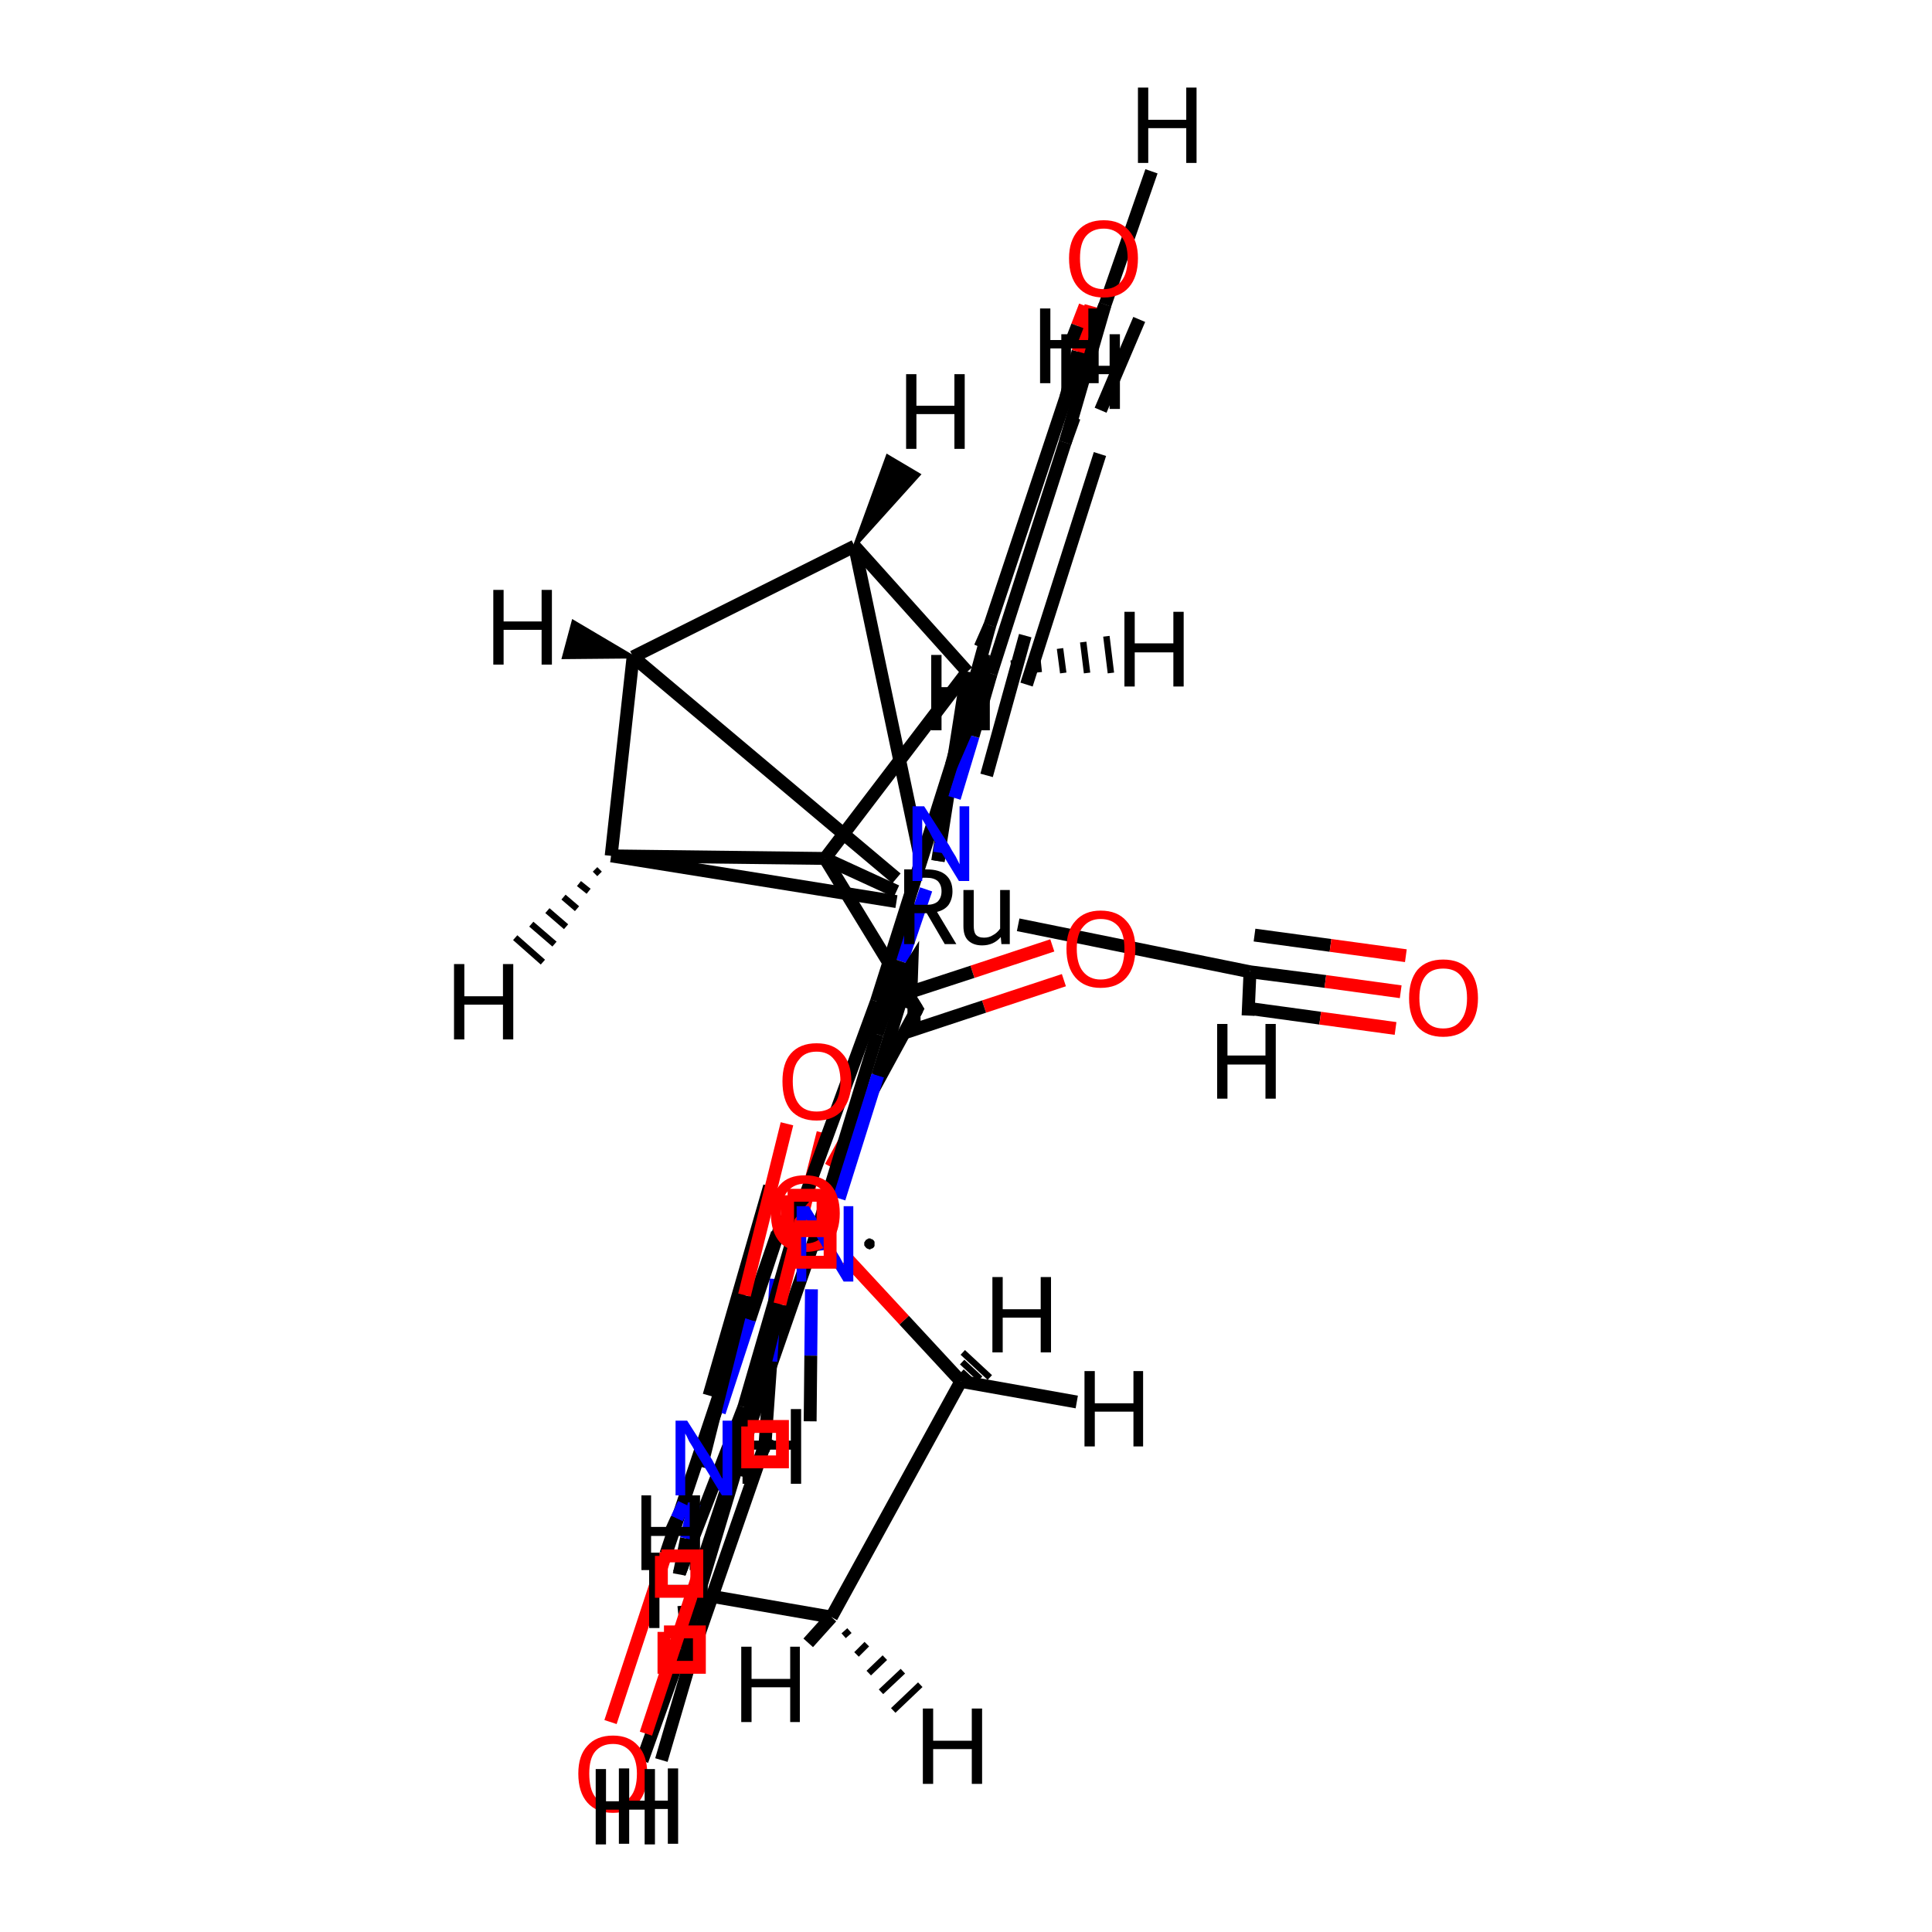 <?xml version='1.0' encoding='iso-8859-1'?>
<svg version='1.1' baseProfile='full'
              xmlns='http://www.w3.org/2000/svg'
                      xmlns:rdkit='http://www.rdkit.org/xml'
                      xmlns:xlink='http://www.w3.org/1999/xlink'
                  xml:space='preserve'
width='300px' height='300px' viewBox='0 0 300 300'>
<!-- END OF HEADER -->
<rect style='opacity:1.0;fill:#FFFFFF;stroke:none' width='300.0' height='300.0' x='0.0' y='0.0'> </rect>
<path class='bond-0 atom-0 atom-1' d='M 165.2,152.2 L 152.8,156.3' style='fill:none;fill-rule:evenodd;stroke:#FF0000;stroke-width:2.0px;stroke-linecap:butt;stroke-linejoin:miter;stroke-opacity:1' />
<path class='bond-0 atom-0 atom-1' d='M 152.8,156.3 L 140.4,160.4' style='fill:none;fill-rule:evenodd;stroke:#000000;stroke-width:2.0px;stroke-linecap:butt;stroke-linejoin:miter;stroke-opacity:1' />
<path class='bond-0 atom-0 atom-1' d='M 163.4,146.8 L 151.0,150.9' style='fill:none;fill-rule:evenodd;stroke:#FF0000;stroke-width:2.0px;stroke-linecap:butt;stroke-linejoin:miter;stroke-opacity:1' />
<path class='bond-0 atom-0 atom-1' d='M 151.0,150.9 L 140.9,154.2' style='fill:none;fill-rule:evenodd;stroke:#000000;stroke-width:2.0px;stroke-linecap:butt;stroke-linejoin:miter;stroke-opacity:1' />
<path class='bond-1 atom-1 atom-2' d='M 142.4,156.7 L 135.7,169.0' style='fill:none;fill-rule:evenodd;stroke:#000000;stroke-width:2.0px;stroke-linecap:butt;stroke-linejoin:miter;stroke-opacity:1' />
<path class='bond-1 atom-1 atom-2' d='M 135.7,169.0 L 129.0,181.2' style='fill:none;fill-rule:evenodd;stroke:#FF0000;stroke-width:2.0px;stroke-linecap:butt;stroke-linejoin:miter;stroke-opacity:1' />
<path class='bond-2 atom-1 atom-5' d='M 142.4,156.7 L 128.1,133.3' style='fill:none;fill-rule:evenodd;stroke:#000000;stroke-width:2.0px;stroke-linecap:butt;stroke-linejoin:miter;stroke-opacity:1' />
<path class='bond-3 atom-2 atom-3' d='M 131.6,195.5 L 140.4,205.0' style='fill:none;fill-rule:evenodd;stroke:#FF0000;stroke-width:2.0px;stroke-linecap:butt;stroke-linejoin:miter;stroke-opacity:1' />
<path class='bond-3 atom-2 atom-3' d='M 140.4,205.0 L 149.2,214.5' style='fill:none;fill-rule:evenodd;stroke:#000000;stroke-width:2.0px;stroke-linecap:butt;stroke-linejoin:miter;stroke-opacity:1' />
<path class='bond-4 atom-3 atom-4' d='M 149.2,214.5 L 129.1,251.1' style='fill:none;fill-rule:evenodd;stroke:#000000;stroke-width:2.0px;stroke-linecap:butt;stroke-linejoin:miter;stroke-opacity:1' />
<path class='bond-5 atom-3 atom-36' d='M 149.3,213.0 L 150.7,214.3' style='fill:none;fill-rule:evenodd;stroke:#000000;stroke-width:1.0px;stroke-linecap:butt;stroke-linejoin:miter;stroke-opacity:1' />
<path class='bond-5 atom-3 atom-36' d='M 149.4,211.5 L 152.2,214.1' style='fill:none;fill-rule:evenodd;stroke:#000000;stroke-width:1.0px;stroke-linecap:butt;stroke-linejoin:miter;stroke-opacity:1' />
<path class='bond-5 atom-3 atom-36' d='M 149.5,210.0 L 153.7,213.9' style='fill:none;fill-rule:evenodd;stroke:#000000;stroke-width:1.0px;stroke-linecap:butt;stroke-linejoin:miter;stroke-opacity:1' />
<path class='bond-6 atom-3 atom-37' d='M 149.2,214.5 L 167.2,217.7' style='fill:none;fill-rule:evenodd;stroke:#000000;stroke-width:2.0px;stroke-linecap:butt;stroke-linejoin:miter;stroke-opacity:1' />
<path class='bond-7 atom-4 atom-38' d='M 131.9,253.2 L 131.0,254.0' style='fill:none;fill-rule:evenodd;stroke:#000000;stroke-width:1.0px;stroke-linecap:butt;stroke-linejoin:miter;stroke-opacity:1' />
<path class='bond-7 atom-4 atom-38' d='M 134.6,255.3 L 133.0,256.9' style='fill:none;fill-rule:evenodd;stroke:#000000;stroke-width:1.0px;stroke-linecap:butt;stroke-linejoin:miter;stroke-opacity:1' />
<path class='bond-7 atom-4 atom-38' d='M 137.4,257.4 L 134.9,259.8' style='fill:none;fill-rule:evenodd;stroke:#000000;stroke-width:1.0px;stroke-linecap:butt;stroke-linejoin:miter;stroke-opacity:1' />
<path class='bond-7 atom-4 atom-38' d='M 140.2,259.5 L 136.8,262.7' style='fill:none;fill-rule:evenodd;stroke:#000000;stroke-width:1.0px;stroke-linecap:butt;stroke-linejoin:miter;stroke-opacity:1' />
<path class='bond-7 atom-4 atom-38' d='M 142.9,261.6 L 138.7,265.6' style='fill:none;fill-rule:evenodd;stroke:#000000;stroke-width:1.0px;stroke-linecap:butt;stroke-linejoin:miter;stroke-opacity:1' />
<path class='bond-8 atom-4 atom-39' d='M 129.1,251.1 L 125.5,255.1' style='fill:none;fill-rule:evenodd;stroke:#000000;stroke-width:2.0px;stroke-linecap:butt;stroke-linejoin:miter;stroke-opacity:1' />
<path class='bond-9 atom-4 atom-40' d='M 129.1,251.1 L 111.2,248.0' style='fill:none;fill-rule:evenodd;stroke:#000000;stroke-width:2.0px;stroke-linecap:butt;stroke-linejoin:miter;stroke-opacity:1' />
<path class='bond-10 atom-5 atom-6' d='M 128.1,133.3 L 150.2,104.3' style='fill:none;fill-rule:evenodd;stroke:#000000;stroke-width:2.0px;stroke-linecap:butt;stroke-linejoin:miter;stroke-opacity:1' />
<path class='bond-11 atom-5 atom-9' d='M 128.1,133.3 L 94.9,132.9' style='fill:none;fill-rule:evenodd;stroke:#000000;stroke-width:2.0px;stroke-linecap:butt;stroke-linejoin:miter;stroke-opacity:1' />
<path class='bond-12 atom-5 atom-10' d='M 128.1,133.3 L 139.2,138.4' style='fill:none;fill-rule:evenodd;stroke:#000000;stroke-width:2.0px;stroke-linecap:butt;stroke-linejoin:miter;stroke-opacity:1' />
<path class='bond-13 atom-6 atom-7' d='M 150.2,104.3 L 132.7,84.8' style='fill:none;fill-rule:evenodd;stroke:#000000;stroke-width:2.0px;stroke-linecap:butt;stroke-linejoin:miter;stroke-opacity:1' />
<path class='bond-14 atom-6 atom-10' d='M 150.2,104.3 L 145.6,133.7' style='fill:none;fill-rule:evenodd;stroke:#000000;stroke-width:2.0px;stroke-linecap:butt;stroke-linejoin:miter;stroke-opacity:1' />
<path class='bond-15 atom-6 atom-41' d='M 153.8,103.4 L 153.9,104.4' style='fill:none;fill-rule:evenodd;stroke:#000000;stroke-width:1.0px;stroke-linecap:butt;stroke-linejoin:miter;stroke-opacity:1' />
<path class='bond-15 atom-6 atom-41' d='M 157.4,102.5 L 157.6,104.4' style='fill:none;fill-rule:evenodd;stroke:#000000;stroke-width:1.0px;stroke-linecap:butt;stroke-linejoin:miter;stroke-opacity:1' />
<path class='bond-15 atom-6 atom-41' d='M 161.0,101.6 L 161.3,104.4' style='fill:none;fill-rule:evenodd;stroke:#000000;stroke-width:1.0px;stroke-linecap:butt;stroke-linejoin:miter;stroke-opacity:1' />
<path class='bond-15 atom-6 atom-41' d='M 164.6,100.7 L 165.1,104.5' style='fill:none;fill-rule:evenodd;stroke:#000000;stroke-width:1.0px;stroke-linecap:butt;stroke-linejoin:miter;stroke-opacity:1' />
<path class='bond-15 atom-6 atom-41' d='M 168.2,99.7 L 168.8,104.5' style='fill:none;fill-rule:evenodd;stroke:#000000;stroke-width:1.0px;stroke-linecap:butt;stroke-linejoin:miter;stroke-opacity:1' />
<path class='bond-15 atom-6 atom-41' d='M 171.8,98.8 L 172.5,104.5' style='fill:none;fill-rule:evenodd;stroke:#000000;stroke-width:1.0px;stroke-linecap:butt;stroke-linejoin:miter;stroke-opacity:1' />
<path class='bond-16 atom-7 atom-8' d='M 132.7,84.8 L 98.3,102.0' style='fill:none;fill-rule:evenodd;stroke:#000000;stroke-width:2.0px;stroke-linecap:butt;stroke-linejoin:miter;stroke-opacity:1' />
<path class='bond-17 atom-7 atom-10' d='M 132.7,84.8 L 143.0,133.7' style='fill:none;fill-rule:evenodd;stroke:#000000;stroke-width:2.0px;stroke-linecap:butt;stroke-linejoin:miter;stroke-opacity:1' />
<path class='bond-18 atom-7 atom-42' d='M 132.7,84.8 L 137.8,70.8 L 142.7,73.7 Z' style='fill:#000000;fill-rule:evenodd;fill-opacity:1;stroke:#000000;stroke-width:0.5px;stroke-linecap:butt;stroke-linejoin:miter;stroke-opacity:1;' />
<path class='bond-19 atom-8 atom-9' d='M 98.3,102.0 L 94.9,132.9' style='fill:none;fill-rule:evenodd;stroke:#000000;stroke-width:2.0px;stroke-linecap:butt;stroke-linejoin:miter;stroke-opacity:1' />
<path class='bond-20 atom-8 atom-10' d='M 98.3,102.0 L 139.2,136.4' style='fill:none;fill-rule:evenodd;stroke:#000000;stroke-width:2.0px;stroke-linecap:butt;stroke-linejoin:miter;stroke-opacity:1' />
<path class='bond-21 atom-8 atom-43' d='M 98.3,102.0 L 87.5,102.1 L 89.0,96.5 Z' style='fill:#000000;fill-rule:evenodd;fill-opacity:1;stroke:#000000;stroke-width:0.5px;stroke-linecap:butt;stroke-linejoin:miter;stroke-opacity:1;' />
<path class='bond-22 atom-9 atom-10' d='M 94.9,132.9 L 139.2,140.0' style='fill:none;fill-rule:evenodd;stroke:#000000;stroke-width:2.0px;stroke-linecap:butt;stroke-linejoin:miter;stroke-opacity:1' />
<path class='bond-23 atom-9 atom-44' d='M 93.1,135.7 L 92.4,135.0' style='fill:none;fill-rule:evenodd;stroke:#000000;stroke-width:1.0px;stroke-linecap:butt;stroke-linejoin:miter;stroke-opacity:1' />
<path class='bond-23 atom-9 atom-44' d='M 91.4,138.4 L 89.9,137.2' style='fill:none;fill-rule:evenodd;stroke:#000000;stroke-width:1.0px;stroke-linecap:butt;stroke-linejoin:miter;stroke-opacity:1' />
<path class='bond-23 atom-9 atom-44' d='M 89.6,141.1 L 87.5,139.3' style='fill:none;fill-rule:evenodd;stroke:#000000;stroke-width:1.0px;stroke-linecap:butt;stroke-linejoin:miter;stroke-opacity:1' />
<path class='bond-23 atom-9 atom-44' d='M 87.9,143.9 L 85.0,141.4' style='fill:none;fill-rule:evenodd;stroke:#000000;stroke-width:1.0px;stroke-linecap:butt;stroke-linejoin:miter;stroke-opacity:1' />
<path class='bond-23 atom-9 atom-44' d='M 86.1,146.6 L 82.5,143.5' style='fill:none;fill-rule:evenodd;stroke:#000000;stroke-width:1.0px;stroke-linecap:butt;stroke-linejoin:miter;stroke-opacity:1' />
<path class='bond-23 atom-9 atom-44' d='M 84.3,149.4 L 80.0,145.6' style='fill:none;fill-rule:evenodd;stroke:#000000;stroke-width:1.0px;stroke-linecap:butt;stroke-linejoin:miter;stroke-opacity:1' />
<path class='bond-24 atom-10 atom-11' d='M 158.1,143.6 L 194.1,150.9' style='fill:none;fill-rule:evenodd;stroke:#000000;stroke-width:2.0px;stroke-linecap:butt;stroke-linejoin:miter;stroke-opacity:1' />
<path class='bond-25 atom-10 atom-13' d='M 145.7,133.7 L 145.9,132.4' style='fill:none;fill-rule:evenodd;stroke:#000000;stroke-width:2.0px;stroke-linecap:butt;stroke-linejoin:miter;stroke-opacity:1' />
<path class='bond-25 atom-10 atom-13' d='M 145.9,132.4 L 146.1,131.0' style='fill:none;fill-rule:evenodd;stroke:#0000FF;stroke-width:2.0px;stroke-linecap:butt;stroke-linejoin:miter;stroke-opacity:1' />
<path class='bond-26 atom-11 atom-12' d='M 194.1,150.9 L 205.8,152.4' style='fill:none;fill-rule:evenodd;stroke:#000000;stroke-width:2.0px;stroke-linecap:butt;stroke-linejoin:miter;stroke-opacity:1' />
<path class='bond-26 atom-11 atom-12' d='M 205.8,152.4 L 217.5,154.0' style='fill:none;fill-rule:evenodd;stroke:#FF0000;stroke-width:2.0px;stroke-linecap:butt;stroke-linejoin:miter;stroke-opacity:1' />
<path class='bond-26 atom-11 atom-12' d='M 194.8,145.2 L 206.6,146.8' style='fill:none;fill-rule:evenodd;stroke:#000000;stroke-width:2.0px;stroke-linecap:butt;stroke-linejoin:miter;stroke-opacity:1' />
<path class='bond-26 atom-11 atom-12' d='M 206.6,146.8 L 218.3,148.4' style='fill:none;fill-rule:evenodd;stroke:#FF0000;stroke-width:2.0px;stroke-linecap:butt;stroke-linejoin:miter;stroke-opacity:1' />
<path class='bond-26 atom-11 atom-12' d='M 193.3,156.5 L 205.0,158.1' style='fill:none;fill-rule:evenodd;stroke:#000000;stroke-width:2.0px;stroke-linecap:butt;stroke-linejoin:miter;stroke-opacity:1' />
<path class='bond-26 atom-11 atom-12' d='M 205.0,158.1 L 216.7,159.7' style='fill:none;fill-rule:evenodd;stroke:#FF0000;stroke-width:2.0px;stroke-linecap:butt;stroke-linejoin:miter;stroke-opacity:1' />
<path class='bond-27 atom-11 atom-45' d='M 194.1,150.9 L 193.8,157.7' style='fill:none;fill-rule:evenodd;stroke:#000000;stroke-width:2.0px;stroke-linecap:butt;stroke-linejoin:miter;stroke-opacity:1' />
<path class='bond-28 atom-13 atom-14' d='M 143.8,138.1 L 140.0,149.3' style='fill:none;fill-rule:evenodd;stroke:#0000FF;stroke-width:2.0px;stroke-linecap:butt;stroke-linejoin:miter;stroke-opacity:1' />
<path class='bond-28 atom-13 atom-14' d='M 140.0,149.3 L 136.2,160.6' style='fill:none;fill-rule:evenodd;stroke:#000000;stroke-width:2.0px;stroke-linecap:butt;stroke-linejoin:miter;stroke-opacity:1' />
<path class='bond-29 atom-13 atom-30' d='M 148.2,123.9 L 151.1,114.3' style='fill:none;fill-rule:evenodd;stroke:#0000FF;stroke-width:2.0px;stroke-linecap:butt;stroke-linejoin:miter;stroke-opacity:1' />
<path class='bond-29 atom-13 atom-30' d='M 151.1,114.3 L 153.9,104.6' style='fill:none;fill-rule:evenodd;stroke:#000000;stroke-width:2.0px;stroke-linecap:butt;stroke-linejoin:miter;stroke-opacity:1' />
<path class='bond-30 atom-14 atom-15' d='M 136.2,160.6 L 126.2,193.3' style='fill:none;fill-rule:evenodd;stroke:#000000;stroke-width:2.0px;stroke-linecap:butt;stroke-linejoin:miter;stroke-opacity:1' />
<path class='bond-31 atom-14 atom-28' d='M 136.2,160.6 L 136.1,155.5' style='fill:none;fill-rule:evenodd;stroke:#000000;stroke-width:2.0px;stroke-linecap:butt;stroke-linejoin:miter;stroke-opacity:1' />
<path class='bond-31 atom-14 atom-28' d='M 142.0,160.5 L 141.9,156.4' style='fill:none;fill-rule:evenodd;stroke:#000000;stroke-width:2.0px;stroke-linecap:butt;stroke-linejoin:miter;stroke-opacity:1' />
<path class='bond-32 atom-15 atom-16' d='M 126.2,193.3 L 127.2,193.2' style='fill:none;fill-rule:evenodd;stroke:#000000;stroke-width:2.0px;stroke-linecap:butt;stroke-linejoin:miter;stroke-opacity:1' />
<path class='bond-32 atom-15 atom-16' d='M 127.2,193.2 L 128.1,193.1' style='fill:none;fill-rule:evenodd;stroke:#0000FF;stroke-width:2.0px;stroke-linecap:butt;stroke-linejoin:miter;stroke-opacity:1' />
<path class='bond-33 atom-15 atom-17' d='M 126.2,193.3 L 115.6,223.8' style='fill:none;fill-rule:evenodd;stroke:#000000;stroke-width:2.0px;stroke-linecap:butt;stroke-linejoin:miter;stroke-opacity:1' />
<path class='bond-33 atom-15 atom-17' d='M 120.7,191.5 L 110.2,221.9' style='fill:none;fill-rule:evenodd;stroke:#000000;stroke-width:2.0px;stroke-linecap:butt;stroke-linejoin:miter;stroke-opacity:1' />
<path class='bond-34 atom-16 atom-20' d='M 120.5,198.6 L 119.7,211.4' style='fill:none;fill-rule:evenodd;stroke:#0000FF;stroke-width:2.0px;stroke-linecap:butt;stroke-linejoin:miter;stroke-opacity:1' />
<path class='bond-34 atom-16 atom-20' d='M 119.7,211.4 L 118.8,224.2' style='fill:none;fill-rule:evenodd;stroke:#000000;stroke-width:2.0px;stroke-linecap:butt;stroke-linejoin:miter;stroke-opacity:1' />
<path class='bond-34 atom-16 atom-20' d='M 126.0,200.2 L 125.9,210.5' style='fill:none;fill-rule:evenodd;stroke:#0000FF;stroke-width:2.0px;stroke-linecap:butt;stroke-linejoin:miter;stroke-opacity:1' />
<path class='bond-34 atom-16 atom-20' d='M 125.9,210.5 L 125.8,220.7' style='fill:none;fill-rule:evenodd;stroke:#000000;stroke-width:2.0px;stroke-linecap:butt;stroke-linejoin:miter;stroke-opacity:1' />
<path class='bond-35 atom-17 atom-18' d='M 115.6,223.8 L 105.9,256.1' style='fill:none;fill-rule:evenodd;stroke:#000000;stroke-width:2.0px;stroke-linecap:butt;stroke-linejoin:miter;stroke-opacity:1' />
<path class='bond-36 atom-17 atom-21' d='M 115.6,223.8 L 115.5,218.5' style='fill:none;fill-rule:evenodd;stroke:#000000;stroke-width:2.0px;stroke-linecap:butt;stroke-linejoin:miter;stroke-opacity:1' />
<path class='bond-37 atom-18 atom-19' d='M 105.9,256.1 L 107.8,255.9' style='fill:none;fill-rule:evenodd;stroke:#000000;stroke-width:2.0px;stroke-linecap:butt;stroke-linejoin:miter;stroke-opacity:1' />
<path class='bond-37 atom-18 atom-19' d='M 105.3,250.4 L 107.2,250.2' style='fill:none;fill-rule:evenodd;stroke:#000000;stroke-width:2.0px;stroke-linecap:butt;stroke-linejoin:miter;stroke-opacity:1' />
<path class='bond-38 atom-18 atom-46' d='M 105.9,256.1 L 99.7,273.4' style='fill:none;fill-rule:evenodd;stroke:#000000;stroke-width:2.0px;stroke-linecap:butt;stroke-linejoin:miter;stroke-opacity:1' />
<path class='bond-39 atom-19 atom-20' d='M 107.8,255.9 L 118.8,224.2' style='fill:none;fill-rule:evenodd;stroke:#000000;stroke-width:2.0px;stroke-linecap:butt;stroke-linejoin:miter;stroke-opacity:1' />
<path class='bond-40 atom-19 atom-47' d='M 107.8,255.9 L 102.7,273.3' style='fill:none;fill-rule:evenodd;stroke:#000000;stroke-width:2.0px;stroke-linecap:butt;stroke-linejoin:miter;stroke-opacity:1' />
<path class='bond-41 atom-20 atom-48' d='M 118.8,224.2 L 119.8,224.6' style='fill:none;fill-rule:evenodd;stroke:#000000;stroke-width:2.0px;stroke-linecap:butt;stroke-linejoin:miter;stroke-opacity:1' />
<path class='bond-42 atom-21 atom-22' d='M 115.5,218.5 L 105.5,244.3' style='fill:none;fill-rule:evenodd;stroke:#000000;stroke-width:2.0px;stroke-linecap:butt;stroke-linejoin:miter;stroke-opacity:1' />
<path class='bond-43 atom-21 atom-27' d='M 115.5,218.5 L 125.0,185.8' style='fill:none;fill-rule:evenodd;stroke:#000000;stroke-width:2.0px;stroke-linecap:butt;stroke-linejoin:miter;stroke-opacity:1' />
<path class='bond-43 atom-21 atom-27' d='M 110.1,216.7 L 119.5,184.2' style='fill:none;fill-rule:evenodd;stroke:#000000;stroke-width:2.0px;stroke-linecap:butt;stroke-linejoin:miter;stroke-opacity:1' />
<path class='bond-44 atom-22 atom-23' d='M 112.1,215.3 L 103.4,241.3' style='fill:none;fill-rule:evenodd;stroke:#000000;stroke-width:2.0px;stroke-linecap:butt;stroke-linejoin:miter;stroke-opacity:1' />
<path class='bond-44 atom-22 atom-23' d='M 103.4,241.3 L 94.8,267.4' style='fill:none;fill-rule:evenodd;stroke:#FF0000;stroke-width:2.0px;stroke-linecap:butt;stroke-linejoin:miter;stroke-opacity:1' />
<path class='bond-44 atom-22 atom-23' d='M 117.5,217.1 L 108.9,243.1' style='fill:none;fill-rule:evenodd;stroke:#000000;stroke-width:2.0px;stroke-linecap:butt;stroke-linejoin:miter;stroke-opacity:1' />
<path class='bond-44 atom-22 atom-23' d='M 108.9,243.1 L 100.3,269.2' style='fill:none;fill-rule:evenodd;stroke:#FF0000;stroke-width:2.0px;stroke-linecap:butt;stroke-linejoin:miter;stroke-opacity:1' />
<path class='bond-45 atom-22 atom-24' d='M 105.5,244.3 L 106.6,238.9' style='fill:none;fill-rule:evenodd;stroke:#000000;stroke-width:2.0px;stroke-linecap:butt;stroke-linejoin:miter;stroke-opacity:1' />
<path class='bond-45 atom-22 atom-24' d='M 106.6,238.9 L 107.8,233.5' style='fill:none;fill-rule:evenodd;stroke:#0000FF;stroke-width:2.0px;stroke-linecap:butt;stroke-linejoin:miter;stroke-opacity:1' />
<path class='bond-46 atom-24 atom-25' d='M 111.7,219.3 L 116.4,204.9' style='fill:none;fill-rule:evenodd;stroke:#0000FF;stroke-width:2.0px;stroke-linecap:butt;stroke-linejoin:miter;stroke-opacity:1' />
<path class='bond-46 atom-24 atom-25' d='M 116.4,204.9 L 121.2,190.4' style='fill:none;fill-rule:evenodd;stroke:#000000;stroke-width:2.0px;stroke-linecap:butt;stroke-linejoin:miter;stroke-opacity:1' />
<path class='bond-47 atom-24 atom-49' d='M 106.2,233.5 L 105.1,235.8' style='fill:none;fill-rule:evenodd;stroke:#0000FF;stroke-width:2.0px;stroke-linecap:butt;stroke-linejoin:miter;stroke-opacity:1' />
<path class='bond-47 atom-24 atom-49' d='M 105.1,235.8 L 104.1,238.0' style='fill:none;fill-rule:evenodd;stroke:#000000;stroke-width:2.0px;stroke-linecap:butt;stroke-linejoin:miter;stroke-opacity:1' />
<path class='bond-48 atom-25 atom-26' d='M 114.5,229.1 L 121.1,202.5' style='fill:none;fill-rule:evenodd;stroke:#000000;stroke-width:2.0px;stroke-linecap:butt;stroke-linejoin:miter;stroke-opacity:1' />
<path class='bond-48 atom-25 atom-26' d='M 121.1,202.5 L 127.8,175.9' style='fill:none;fill-rule:evenodd;stroke:#FF0000;stroke-width:2.0px;stroke-linecap:butt;stroke-linejoin:miter;stroke-opacity:1' />
<path class='bond-48 atom-25 atom-26' d='M 108.9,227.8 L 115.6,201.1' style='fill:none;fill-rule:evenodd;stroke:#000000;stroke-width:2.0px;stroke-linecap:butt;stroke-linejoin:miter;stroke-opacity:1' />
<path class='bond-48 atom-25 atom-26' d='M 115.6,201.1 L 122.2,174.5' style='fill:none;fill-rule:evenodd;stroke:#FF0000;stroke-width:2.0px;stroke-linecap:butt;stroke-linejoin:miter;stroke-opacity:1' />
<path class='bond-49 atom-25 atom-27' d='M 121.2,190.4 L 125.0,185.8' style='fill:none;fill-rule:evenodd;stroke:#000000;stroke-width:2.0px;stroke-linecap:butt;stroke-linejoin:miter;stroke-opacity:1' />
<path class='bond-50 atom-27 atom-28' d='M 125.0,185.8 L 136.1,155.5' style='fill:none;fill-rule:evenodd;stroke:#000000;stroke-width:2.0px;stroke-linecap:butt;stroke-linejoin:miter;stroke-opacity:1' />
<path class='bond-51 atom-28 atom-29' d='M 136.1,155.5 L 147.7,118.9' style='fill:none;fill-rule:evenodd;stroke:#000000;stroke-width:2.0px;stroke-linecap:butt;stroke-linejoin:miter;stroke-opacity:1' />
<path class='bond-52 atom-29 atom-30' d='M 147.7,118.9 L 153.9,104.6' style='fill:none;fill-rule:evenodd;stroke:#000000;stroke-width:2.0px;stroke-linecap:butt;stroke-linejoin:miter;stroke-opacity:1' />
<path class='bond-53 atom-29 atom-35' d='M 147.7,118.9 L 153.7,97.1' style='fill:none;fill-rule:evenodd;stroke:#000000;stroke-width:2.0px;stroke-linecap:butt;stroke-linejoin:miter;stroke-opacity:1' />
<path class='bond-53 atom-29 atom-35' d='M 153.2,120.4 L 159.2,98.7' style='fill:none;fill-rule:evenodd;stroke:#000000;stroke-width:2.0px;stroke-linecap:butt;stroke-linejoin:miter;stroke-opacity:1' />
<path class='bond-54 atom-30 atom-31' d='M 153.9,104.6 L 165.4,68.7' style='fill:none;fill-rule:evenodd;stroke:#000000;stroke-width:2.0px;stroke-linecap:butt;stroke-linejoin:miter;stroke-opacity:1' />
<path class='bond-54 atom-30 atom-31' d='M 159.4,106.3 L 170.8,70.5' style='fill:none;fill-rule:evenodd;stroke:#000000;stroke-width:2.0px;stroke-linecap:butt;stroke-linejoin:miter;stroke-opacity:1' />
<path class='bond-55 atom-31 atom-32' d='M 165.4,68.7 L 171.6,47.3' style='fill:none;fill-rule:evenodd;stroke:#000000;stroke-width:2.0px;stroke-linecap:butt;stroke-linejoin:miter;stroke-opacity:1' />
<path class='bond-56 atom-31 atom-50' d='M 165.4,68.7 L 166.8,64.8' style='fill:none;fill-rule:evenodd;stroke:#000000;stroke-width:2.0px;stroke-linecap:butt;stroke-linejoin:miter;stroke-opacity:1' />
<path class='bond-57 atom-32 atom-33' d='M 171.6,47.3 L 165.5,61.7' style='fill:none;fill-rule:evenodd;stroke:#000000;stroke-width:2.0px;stroke-linecap:butt;stroke-linejoin:miter;stroke-opacity:1' />
<path class='bond-57 atom-32 atom-33' d='M 176.9,49.6 L 170.9,63.7' style='fill:none;fill-rule:evenodd;stroke:#000000;stroke-width:2.0px;stroke-linecap:butt;stroke-linejoin:miter;stroke-opacity:1' />
<path class='bond-58 atom-32 atom-51' d='M 171.6,47.3 L 178.8,26.6' style='fill:none;fill-rule:evenodd;stroke:#000000;stroke-width:2.0px;stroke-linecap:butt;stroke-linejoin:miter;stroke-opacity:1' />
<path class='bond-59 atom-33 atom-34' d='M 165.5,61.7 L 167.4,54.6' style='fill:none;fill-rule:evenodd;stroke:#000000;stroke-width:2.0px;stroke-linecap:butt;stroke-linejoin:miter;stroke-opacity:1' />
<path class='bond-59 atom-33 atom-34' d='M 167.4,54.6 L 169.4,47.5' style='fill:none;fill-rule:evenodd;stroke:#FF0000;stroke-width:2.0px;stroke-linecap:butt;stroke-linejoin:miter;stroke-opacity:1' />
<path class='bond-60 atom-33 atom-35' d='M 165.5,61.7 L 153.7,97.1' style='fill:none;fill-rule:evenodd;stroke:#000000;stroke-width:2.0px;stroke-linecap:butt;stroke-linejoin:miter;stroke-opacity:1' />
<path class='bond-61 atom-34 atom-52' d='M 168.5,47.5 L 167.3,50.6' style='fill:none;fill-rule:evenodd;stroke:#FF0000;stroke-width:2.0px;stroke-linecap:butt;stroke-linejoin:miter;stroke-opacity:1' />
<path class='bond-61 atom-34 atom-52' d='M 167.3,50.6 L 166.1,53.7' style='fill:none;fill-rule:evenodd;stroke:#000000;stroke-width:2.0px;stroke-linecap:butt;stroke-linejoin:miter;stroke-opacity:1' />
<path class='bond-62 atom-35 atom-53' d='M 153.7,97.1 L 152.2,100.5' style='fill:none;fill-rule:evenodd;stroke:#000000;stroke-width:2.0px;stroke-linecap:butt;stroke-linejoin:miter;stroke-opacity:1' />
<path class='bond-63 atom-16 atom-10' d='M 130.3,186.1 L 136.3,167.0' style='fill:none;fill-rule:evenodd;stroke:#0000FF;stroke-width:2.0px;stroke-linecap:butt;stroke-linejoin:miter;stroke-opacity:1' />
<path class='bond-63 atom-16 atom-10' d='M 136.3,167.0 L 141.6,149.8' style='fill:none;fill-rule:evenodd;stroke:#000000;stroke-width:2.0px;stroke-linecap:butt;stroke-linejoin:miter;stroke-opacity:1' />
<path class='bond-63 atom-16 atom-10' d='M 141.4,155.7 L 141.6,149.8 L 138.5,154.8 Z' style='fill:#000000;fill-rule:evenodd;fill-opacity:1;stroke:#000000;stroke-width:2.0px;stroke-linecap:butt;stroke-linejoin:miter;stroke-opacity:1;' />
<path d='M 142.1,157.3 L 142.4,156.7 L 141.7,155.6' style='fill:none;stroke:#000000;stroke-width:2.0px;stroke-linecap:butt;stroke-linejoin:miter;stroke-opacity:1;' />
<path d='M 106.0,243.0 L 105.5,244.3 L 105.5,244.1' style='fill:none;stroke:#000000;stroke-width:2.0px;stroke-linecap:butt;stroke-linejoin:miter;stroke-opacity:1;' />
<path d='M 120.9,191.2 L 121.2,190.4 L 121.4,190.2' style='fill:none;stroke:#000000;stroke-width:2.0px;stroke-linecap:butt;stroke-linejoin:miter;stroke-opacity:1;' />
<path class='atom-0' d='M 165.6 147.3
Q 165.6 144.5, 167.0 143.0
Q 168.4 141.4, 170.9 141.4
Q 173.5 141.4, 174.9 143.0
Q 176.3 144.5, 176.3 147.3
Q 176.3 150.2, 174.9 151.8
Q 173.5 153.4, 170.9 153.4
Q 168.4 153.4, 167.0 151.8
Q 165.6 150.2, 165.6 147.3
M 170.9 152.1
Q 172.7 152.1, 173.7 150.9
Q 174.6 149.7, 174.6 147.3
Q 174.6 145.1, 173.7 143.9
Q 172.7 142.7, 170.9 142.7
Q 169.2 142.7, 168.2 143.9
Q 167.2 145.0, 167.2 147.3
Q 167.2 149.7, 168.2 150.9
Q 169.2 152.1, 170.9 152.1
' fill='#FF0000'/>
<path class='atom-2' d='M 119.7 188.4
Q 119.7 185.6, 121.1 184.0
Q 122.4 182.5, 125.0 182.5
Q 127.6 182.5, 129.0 184.0
Q 130.4 185.6, 130.4 188.4
Q 130.4 191.2, 129.0 192.9
Q 127.6 194.4, 125.0 194.4
Q 122.5 194.4, 121.1 192.9
Q 119.7 191.3, 119.7 188.4
M 125.0 193.1
Q 126.8 193.1, 127.8 191.9
Q 128.7 190.7, 128.7 188.4
Q 128.7 186.1, 127.8 185.0
Q 126.8 183.8, 125.0 183.8
Q 123.3 183.8, 122.3 185.0
Q 121.3 186.1, 121.3 188.4
Q 121.3 190.8, 122.3 191.9
Q 123.3 193.1, 125.0 193.1
' fill='#FF0000'/>
<path class='atom-10' d='M 146.7 146.6
L 143.9 141.8
L 143.9 141.8
L 142.0 141.8
L 142.0 146.6
L 140.4 146.6
L 140.4 135.0
L 143.9 135.0
Q 145.9 135.0, 146.9 135.9
Q 147.9 136.8, 147.9 138.4
Q 147.9 139.6, 147.3 140.5
Q 146.7 141.3, 145.5 141.6
L 148.5 146.6
L 146.7 146.6
M 142.0 140.5
L 143.9 140.5
Q 145.0 140.5, 145.6 140.0
Q 146.2 139.4, 146.2 138.4
Q 146.2 137.4, 145.6 136.8
Q 145.0 136.3, 143.9 136.3
L 142.0 136.3
L 142.0 140.5
' fill='#000000'/>
<path class='atom-10' d='M 156.8 138.2
L 156.8 146.6
L 155.5 146.6
L 155.4 145.5
Q 154.3 146.8, 152.5 146.8
Q 151.1 146.8, 150.3 146.0
Q 149.6 145.3, 149.6 143.8
L 149.6 138.2
L 151.2 138.2
L 151.2 143.7
Q 151.2 144.7, 151.5 145.1
Q 151.9 145.6, 152.8 145.6
Q 153.6 145.6, 154.2 145.2
Q 154.8 144.9, 155.3 144.2
L 155.3 138.2
L 156.8 138.2
' fill='#000000'/>
<path class='atom-12' d='M 218.8 155.0
Q 218.8 152.2, 220.1 150.6
Q 221.5 149.0, 224.1 149.0
Q 226.7 149.0, 228.1 150.6
Q 229.5 152.2, 229.5 155.0
Q 229.5 157.8, 228.1 159.4
Q 226.7 161.0, 224.1 161.0
Q 221.5 161.0, 220.1 159.4
Q 218.8 157.8, 218.8 155.0
M 224.1 159.7
Q 225.9 159.7, 226.8 158.5
Q 227.8 157.3, 227.8 155.0
Q 227.8 152.7, 226.8 151.5
Q 225.9 150.4, 224.1 150.4
Q 222.3 150.4, 221.4 151.5
Q 220.4 152.7, 220.4 155.0
Q 220.4 157.3, 221.4 158.5
Q 222.3 159.7, 224.1 159.7
' fill='#FF0000'/>
<path class='atom-13' d='M 143.5 125.2
L 147.4 131.3
Q 147.7 131.9, 148.4 133.0
Q 149.0 134.2, 149.0 134.2
L 149.0 125.2
L 150.5 125.2
L 150.5 136.8
L 148.9 136.8
L 144.8 130.1
Q 144.4 129.3, 143.9 128.4
Q 143.4 127.5, 143.2 127.2
L 143.2 136.8
L 141.7 136.8
L 141.7 125.2
L 143.5 125.2
' fill='#0000FF'/>
<path class='atom-16' d='M 125.6 187.3
L 129.4 193.5
Q 129.7 194.1, 130.4 195.2
Q 131.0 196.3, 131.0 196.4
L 131.0 187.3
L 132.5 187.3
L 132.5 199.0
L 131.0 199.0
L 126.9 192.2
Q 126.4 191.4, 125.9 190.5
Q 125.4 189.6, 125.2 189.3
L 125.2 199.0
L 123.7 199.0
L 123.7 187.3
L 125.6 187.3
' fill='#0000FF'/>
<path class='atom-23' d='M 89.8 275.4
Q 89.8 272.6, 91.2 271.1
Q 92.6 269.5, 95.2 269.5
Q 97.7 269.5, 99.1 271.1
Q 100.5 272.6, 100.5 275.4
Q 100.5 278.3, 99.1 279.9
Q 97.7 281.5, 95.2 281.5
Q 92.6 281.5, 91.2 279.9
Q 89.8 278.3, 89.8 275.4
M 95.2 280.2
Q 96.9 280.2, 97.9 279.0
Q 98.9 277.8, 98.9 275.4
Q 98.9 273.2, 97.9 272.0
Q 96.9 270.8, 95.2 270.8
Q 93.4 270.8, 92.4 272.0
Q 91.5 273.1, 91.5 275.4
Q 91.5 277.8, 92.4 279.0
Q 93.4 280.2, 95.2 280.2
' fill='#FF0000'/>
<path class='atom-24' d='M 106.7 220.6
L 110.6 226.7
Q 110.9 227.3, 111.5 228.4
Q 112.1 229.6, 112.2 229.6
L 112.2 220.6
L 113.7 220.6
L 113.7 232.2
L 112.1 232.2
L 108.0 225.5
Q 107.6 224.7, 107.0 223.8
Q 106.6 222.9, 106.4 222.6
L 106.4 232.2
L 104.9 232.2
L 104.9 220.6
L 106.7 220.6
' fill='#0000FF'/>
<path class='atom-26' d='M 121.5 167.9
Q 121.5 165.1, 122.8 163.6
Q 124.2 162.0, 126.8 162.0
Q 129.4 162.0, 130.8 163.6
Q 132.2 165.1, 132.2 167.9
Q 132.2 170.7, 130.8 172.4
Q 129.4 174.0, 126.8 174.0
Q 124.2 174.0, 122.8 172.4
Q 121.5 170.8, 121.5 167.9
M 126.8 172.6
Q 128.6 172.6, 129.5 171.5
Q 130.5 170.3, 130.5 167.9
Q 130.5 165.6, 129.5 164.5
Q 128.6 163.3, 126.8 163.3
Q 125.0 163.3, 124.1 164.5
Q 123.1 165.6, 123.1 167.9
Q 123.1 170.3, 124.1 171.5
Q 125.0 172.6, 126.8 172.6
' fill='#FF0000'/>
<path class='atom-34' d='M 166.0 40.1
Q 166.0 37.4, 167.4 35.8
Q 168.8 34.2, 171.4 34.2
Q 173.9 34.2, 175.3 35.8
Q 176.7 37.4, 176.7 40.1
Q 176.7 43.0, 175.3 44.6
Q 173.9 46.2, 171.4 46.2
Q 168.8 46.2, 167.4 44.6
Q 166.0 43.0, 166.0 40.1
M 171.4 44.9
Q 173.1 44.9, 174.1 43.7
Q 175.1 42.5, 175.1 40.1
Q 175.1 37.9, 174.1 36.7
Q 173.1 35.5, 171.4 35.5
Q 169.6 35.5, 168.6 36.7
Q 167.7 37.8, 167.7 40.1
Q 167.7 42.5, 168.6 43.7
Q 169.6 44.9, 171.4 44.9
' fill='#FF0000'/>
<path class='atom-36' d='M 154.1 198.3
L 155.7 198.3
L 155.7 203.3
L 161.6 203.3
L 161.6 198.3
L 163.2 198.3
L 163.2 210.0
L 161.6 210.0
L 161.6 204.6
L 155.7 204.6
L 155.7 210.0
L 154.1 210.0
L 154.1 198.3
' fill='#000000'/>
<path class='atom-37' d='M 168.4 212.9
L 170.0 212.9
L 170.0 217.9
L 176.0 217.9
L 176.0 212.9
L 177.5 212.9
L 177.5 224.6
L 176.0 224.6
L 176.0 219.2
L 170.0 219.2
L 170.0 224.6
L 168.4 224.6
L 168.4 212.9
' fill='#000000'/>
<path class='atom-38' d='M 143.3 265.3
L 144.9 265.3
L 144.9 270.3
L 150.9 270.3
L 150.9 265.3
L 152.5 265.3
L 152.5 277.0
L 150.9 277.0
L 150.9 271.6
L 144.9 271.6
L 144.9 277.0
L 143.3 277.0
L 143.3 265.3
' fill='#000000'/>
<path class='atom-39' d='M 115.1 255.7
L 116.7 255.7
L 116.7 260.7
L 122.7 260.7
L 122.7 255.7
L 124.2 255.7
L 124.2 267.4
L 122.7 267.4
L 122.7 262.0
L 116.7 262.0
L 116.7 267.4
L 115.1 267.4
L 115.1 255.7
' fill='#000000'/>
<path class='atom-40' d='M 100.8 241.1
L 102.4 241.1
L 102.4 246.1
L 108.3 246.1
L 108.3 241.1
L 109.9 241.1
L 109.9 252.8
L 108.3 252.8
L 108.3 247.4
L 102.4 247.4
L 102.4 252.8
L 100.8 252.8
L 100.8 241.1
' fill='#000000'/>
<path class='atom-41' d='M 174.6 95.0
L 176.2 95.0
L 176.2 99.9
L 182.2 99.9
L 182.2 95.0
L 183.8 95.0
L 183.8 106.6
L 182.2 106.6
L 182.2 101.3
L 176.2 101.3
L 176.2 106.6
L 174.6 106.6
L 174.6 95.0
' fill='#000000'/>
<path class='atom-42' d='M 140.7 58.1
L 142.3 58.1
L 142.3 63.0
L 148.2 63.0
L 148.2 58.1
L 149.8 58.1
L 149.8 69.7
L 148.2 69.7
L 148.2 64.3
L 142.3 64.3
L 142.3 69.7
L 140.7 69.7
L 140.7 58.1
' fill='#000000'/>
<path class='atom-43' d='M 76.6 91.6
L 78.2 91.6
L 78.2 96.5
L 84.1 96.5
L 84.1 91.6
L 85.7 91.6
L 85.7 103.2
L 84.1 103.2
L 84.1 97.8
L 78.2 97.8
L 78.2 103.2
L 76.6 103.2
L 76.6 91.6
' fill='#000000'/>
<path class='atom-44' d='M 70.5 149.7
L 72.1 149.7
L 72.1 154.7
L 78.1 154.7
L 78.1 149.7
L 79.7 149.7
L 79.7 161.4
L 78.1 161.4
L 78.1 156.0
L 72.1 156.0
L 72.1 161.4
L 70.5 161.4
L 70.5 149.7
' fill='#000000'/>
<path class='atom-45' d='M 189.0 159.0
L 190.6 159.0
L 190.6 163.9
L 196.5 163.9
L 196.5 159.0
L 198.1 159.0
L 198.1 170.6
L 196.5 170.6
L 196.5 165.3
L 190.6 165.3
L 190.6 170.6
L 189.0 170.6
L 189.0 159.0
' fill='#000000'/>
<path class='atom-46' d='M 92.5 274.7
L 94.1 274.7
L 94.1 279.7
L 100.1 279.7
L 100.1 274.7
L 101.7 274.7
L 101.7 286.4
L 100.1 286.4
L 100.1 281.0
L 94.1 281.0
L 94.1 286.4
L 92.5 286.4
L 92.5 274.7
' fill='#000000'/>
<path class='atom-47' d='M 96.1 274.6
L 97.7 274.6
L 97.7 279.6
L 103.7 279.6
L 103.7 274.6
L 105.3 274.6
L 105.3 286.3
L 103.7 286.3
L 103.7 280.9
L 97.7 280.9
L 97.7 286.3
L 96.1 286.3
L 96.1 274.6
' fill='#000000'/>
<path class='atom-48' d='M 115.3 218.8
L 116.9 218.8
L 116.9 223.7
L 122.8 223.7
L 122.8 218.8
L 124.4 218.8
L 124.4 230.4
L 122.8 230.4
L 122.8 225.1
L 116.9 225.1
L 116.9 230.4
L 115.3 230.4
L 115.3 218.8
' fill='#000000'/>
<path class='atom-49' d='M 99.6 232.2
L 101.1 232.2
L 101.1 237.1
L 107.1 237.1
L 107.1 232.2
L 108.7 232.2
L 108.7 243.8
L 107.1 243.8
L 107.1 238.5
L 101.1 238.5
L 101.1 243.8
L 99.6 243.8
L 99.6 232.2
' fill='#000000'/>
<path class='atom-50' d='M 164.8 51.9
L 166.3 51.9
L 166.3 56.8
L 172.3 56.8
L 172.3 51.9
L 173.9 51.9
L 173.9 63.5
L 172.3 63.5
L 172.3 58.1
L 166.3 58.1
L 166.3 63.5
L 164.8 63.5
L 164.8 51.9
' fill='#000000'/>
<path class='atom-51' d='M 176.7 13.6
L 178.3 13.6
L 178.3 18.6
L 184.2 18.6
L 184.2 13.6
L 185.8 13.6
L 185.8 25.3
L 184.2 25.3
L 184.2 19.9
L 178.3 19.9
L 178.3 25.3
L 176.7 25.3
L 176.7 13.6
' fill='#000000'/>
<path class='atom-52' d='M 161.5 47.9
L 163.1 47.9
L 163.1 52.8
L 169.0 52.8
L 169.0 47.9
L 170.6 47.9
L 170.6 59.5
L 169.0 59.5
L 169.0 54.1
L 163.1 54.1
L 163.1 59.5
L 161.5 59.5
L 161.5 47.9
' fill='#000000'/>
<path class='atom-53' d='M 144.6 101.7
L 146.2 101.7
L 146.2 106.7
L 152.1 106.7
L 152.1 101.7
L 153.7 101.7
L 153.7 113.4
L 152.1 113.4
L 152.1 108.0
L 146.2 108.0
L 146.2 113.4
L 144.6 113.4
L 144.6 101.7
' fill='#000000'/>
<path class='atom-16' d='M 135.8,193.1 L 135.8,193.2 L 135.8,193.3 L 135.8,193.4 L 135.8,193.4 L 135.8,193.5 L 135.7,193.6 L 135.7,193.6 L 135.7,193.7 L 135.6,193.7 L 135.6,193.8 L 135.5,193.8 L 135.4,193.9 L 135.4,193.9 L 135.3,193.9 L 135.2,193.9 L 135.2,194.0 L 135.1,194.0 L 135.0,194.0 L 135.0,194.0 L 134.9,194.0 L 134.8,193.9 L 134.8,193.9 L 134.7,193.9 L 134.6,193.9 L 134.6,193.8 L 134.5,193.8 L 134.5,193.7 L 134.4,193.7 L 134.4,193.6 L 134.3,193.6 L 134.3,193.5 L 134.3,193.5 L 134.2,193.4 L 134.2,193.3 L 134.2,193.3 L 134.2,193.2 L 134.2,193.1 L 134.2,193.0 L 134.2,193.0 L 134.2,192.9 L 134.3,192.8 L 134.3,192.8 L 134.3,192.7 L 134.4,192.7 L 134.4,192.6 L 134.5,192.5 L 134.5,192.5 L 134.6,192.5 L 134.6,192.4 L 134.7,192.4 L 134.8,192.4 L 134.8,192.3 L 134.9,192.3 L 135.0,192.3 L 135.0,192.3 L 135.1,192.3 L 135.2,192.3 L 135.2,192.4 L 135.3,192.4 L 135.4,192.4 L 135.4,192.4 L 135.5,192.5 L 135.6,192.5 L 135.6,192.6 L 135.7,192.6 L 135.7,192.7 L 135.7,192.7 L 135.8,192.8 L 135.8,192.9 L 135.8,192.9 L 135.8,193.0 L 135.8,193.1 L 135.8,193.1 L 135.0,193.1 Z' style='fill:#000000;fill-rule:evenodd;fill-opacity:1;stroke:#000000;stroke-width:0.0px;stroke-linecap:butt;stroke-linejoin:miter;stroke-opacity:1;' />
<path class='atom-2' d='M 122.3,185.6 L 122.3,191.1 L 127.8,191.1 L 127.8,185.6 L 122.3,185.6' style='fill:none;stroke:#FF0000;stroke-width:2.0px;stroke-linecap:butt;stroke-linejoin:miter;stroke-opacity:1;' />
<path class='atom-15' d='M 123.4,190.5 L 123.4,196.0 L 128.9,196.0 L 128.9,190.5 L 123.4,190.5' style='fill:none;stroke:#FF0000;stroke-width:2.0px;stroke-linecap:butt;stroke-linejoin:miter;stroke-opacity:1;' />
<path class='atom-18' d='M 103.1,253.4 L 103.1,258.9 L 108.6,258.9 L 108.6,253.4 L 103.1,253.4' style='fill:none;stroke:#FF0000;stroke-width:2.0px;stroke-linecap:butt;stroke-linejoin:miter;stroke-opacity:1;' />
<path class='atom-20' d='M 116.1,221.5 L 116.1,227.0 L 121.5,227.0 L 121.5,221.5 L 116.1,221.5' style='fill:none;stroke:#FF0000;stroke-width:2.0px;stroke-linecap:butt;stroke-linejoin:miter;stroke-opacity:1;' />
<path class='atom-22' d='M 102.7,241.6 L 102.7,247.1 L 108.2,247.1 L 108.2,241.6 L 102.7,241.6' style='fill:none;stroke:#FF0000;stroke-width:2.0px;stroke-linecap:butt;stroke-linejoin:miter;stroke-opacity:1;' />
</svg>
